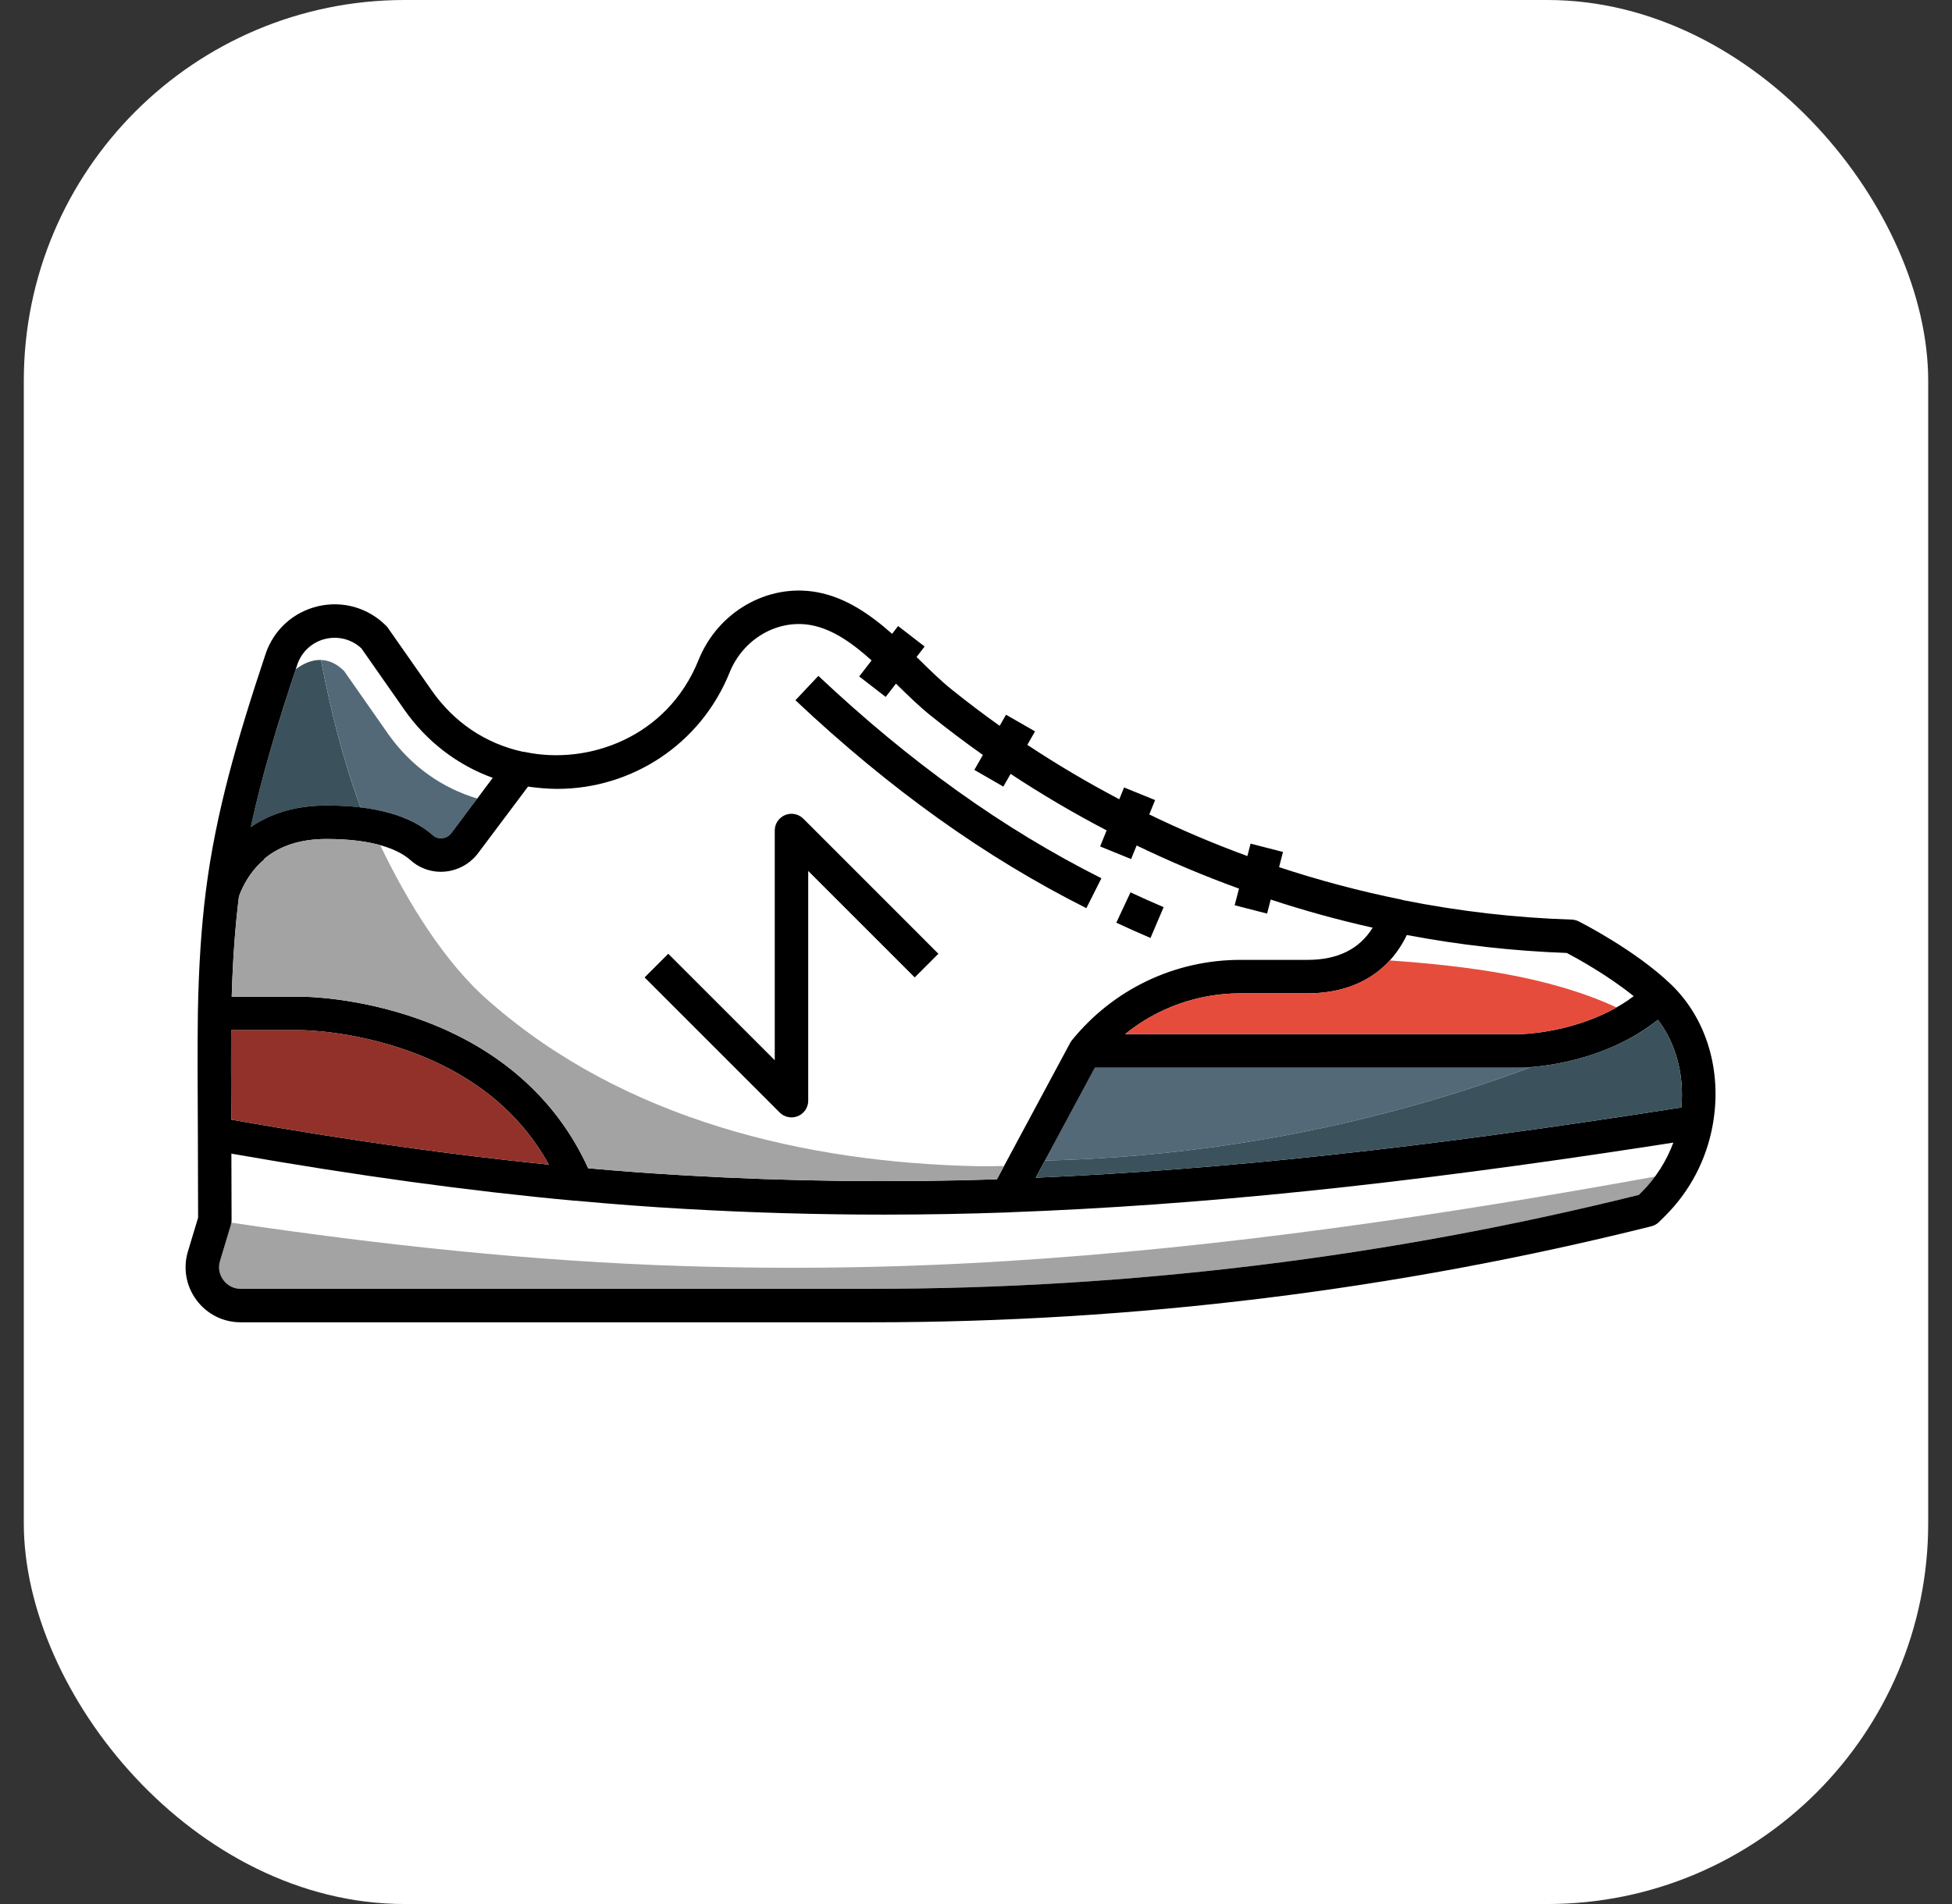 <svg width="41" height="40" viewBox="0 0 41 40" fill="none" xmlns="http://www.w3.org/2000/svg">
<rect x="0" y="0" width="41" height="40" fill="#333333" stroke="none"/>
<g clip-path="url(#clip0_184_28331)">
<rect x="0.5" width="40" height="40" rx="8" fill="white"/>
<path d="M24.165 19.705C23.924 19.602 23.684 19.495 23.447 19.384L23.745 18.747C23.975 18.854 24.207 18.958 24.441 19.058L24.165 19.705ZM22.818 19.079C20.692 18.01 18.693 16.581 16.707 14.711L17.189 14.199C19.125 16.022 21.07 17.413 23.134 18.451L22.818 19.079ZM16.625 23.474C16.578 23.474 16.533 23.465 16.49 23.447C16.447 23.43 16.409 23.404 16.376 23.371L13.539 20.534L14.036 20.037L16.273 22.274V17.448C16.273 17.378 16.293 17.31 16.332 17.253C16.371 17.195 16.426 17.15 16.49 17.123C16.554 17.096 16.625 17.089 16.693 17.103C16.761 17.116 16.824 17.15 16.873 17.199L19.71 20.037L19.213 20.534L16.976 18.297V23.122C16.976 23.169 16.967 23.214 16.949 23.257C16.932 23.3 16.906 23.338 16.873 23.371C16.84 23.404 16.802 23.43 16.759 23.447C16.716 23.465 16.671 23.474 16.625 23.474Z" fill="black"/>
<path d="M31.926 22.428H22.996L22.525 23.306L21.949 24.381C25.425 24.302 28.923 23.63 32.164 22.417C32.027 22.428 31.941 22.428 31.926 22.428Z" fill="#536978"/>
<path d="M6.213 14.059C6.107 14.378 6.004 14.697 5.904 15.018C5.835 15.239 5.768 15.46 5.702 15.682C5.533 16.261 5.387 16.82 5.268 17.375C5.696 17.078 6.233 16.922 6.858 16.922C7.113 16.922 7.352 16.936 7.573 16.962C7.204 15.967 6.943 14.919 6.741 13.865C6.559 13.859 6.379 13.932 6.213 14.059Z" fill="#3B515B"/>
<path d="M9.286 17.61C9.324 17.606 9.361 17.595 9.395 17.576C9.429 17.557 9.458 17.531 9.481 17.5L9.671 17.246L9.871 16.981L10.025 16.776C9.304 16.561 8.637 16.111 8.147 15.411L7.227 14.096C7.071 13.94 6.906 13.87 6.741 13.865C6.944 14.919 7.204 15.967 7.574 16.962C8.237 17.041 8.748 17.238 9.097 17.551C9.166 17.612 9.245 17.614 9.286 17.61Z" fill="#536978"/>
<path d="M5.056 27.076H18.304C23.736 27.075 29.149 26.413 34.421 25.103L34.482 25.043C34.583 24.941 34.676 24.833 34.761 24.718C30.255 25.536 25.717 26.207 21.144 26.493C18.889 26.634 16.628 26.669 14.37 26.598C11.184 26.499 8.011 26.154 4.86 25.686C4.857 25.702 4.854 25.718 4.849 25.734L4.621 26.491C4.579 26.63 4.605 26.776 4.692 26.892C4.778 27.009 4.911 27.076 5.056 27.076Z" fill="#A3A3A3"/>
<path d="M35.096 20.678C34.344 19.957 33.207 19.381 33.159 19.357C33.114 19.334 33.063 19.321 33.012 19.319C31.832 19.282 30.641 19.144 29.47 18.91C29.456 18.906 29.444 18.901 29.43 18.898C28.562 18.722 27.706 18.495 26.866 18.217L26.948 17.898L26.267 17.723L26.2 17.984C25.499 17.727 24.811 17.436 24.139 17.11L24.262 16.808L23.61 16.543L23.51 16.791C22.847 16.443 22.202 16.061 21.578 15.648L21.74 15.365L21.131 15.015L20.997 15.248C20.652 15.002 20.314 14.747 19.984 14.481C19.763 14.304 19.54 14.085 19.304 13.853L19.251 13.802L19.421 13.582L18.864 13.152L18.738 13.316C18.278 12.909 17.765 12.551 17.161 12.441C16.126 12.252 15.079 12.852 14.672 13.866C14.015 15.5 12.346 16.075 11.036 15.8C11.018 15.796 10.999 15.794 10.981 15.793C10.198 15.621 9.537 15.177 9.068 14.506L8.148 13.191C8.136 13.174 8.123 13.158 8.108 13.144C7.731 12.767 7.196 12.614 6.676 12.737C6.157 12.86 5.746 13.235 5.577 13.742C4.976 15.546 4.533 17.08 4.326 18.702C4.228 19.476 4.174 20.297 4.156 21.284L4.156 21.285C4.156 21.286 4.156 21.287 4.156 21.287C4.156 21.287 4.152 21.682 4.151 21.88V21.88C4.149 22.303 4.151 22.733 4.153 23.149C4.154 23.372 4.155 23.595 4.156 23.817C4.156 23.818 4.156 23.819 4.156 23.82L4.161 25.581L3.948 26.288C3.841 26.642 3.907 27.015 4.127 27.312C4.348 27.609 4.686 27.779 5.056 27.779H18.304C23.821 27.779 29.333 27.1 34.686 25.762C34.748 25.746 34.804 25.715 34.849 25.669L34.979 25.54C35.499 25.02 35.843 24.362 35.974 23.635C36.177 22.506 35.849 21.401 35.096 20.678ZM34.761 21.472C34.782 21.456 34.803 21.441 34.823 21.425C35.2 21.916 35.38 22.583 35.315 23.266L35.132 23.294C29.86 24.119 25.685 24.571 21.755 24.742L22.997 22.429H31.926C31.996 22.429 33.504 22.416 34.736 21.491C34.744 21.485 34.753 21.478 34.761 21.472ZM29.549 19.643C30.659 19.853 31.782 19.979 32.91 20.02C33.117 20.129 33.768 20.486 34.315 20.928L34.305 20.935C34.279 20.955 34.252 20.974 34.225 20.992C34.214 21 34.202 21.009 34.191 21.017C34.152 21.043 34.113 21.069 34.073 21.093C34.068 21.096 34.062 21.1 34.056 21.103C34.022 21.124 33.987 21.145 33.953 21.164C33.944 21.17 33.934 21.174 33.925 21.18C33.894 21.197 33.863 21.214 33.832 21.23C32.902 21.714 31.938 21.725 31.926 21.725H23.632C24.311 21.174 25.162 20.868 26.057 20.868H27.467C28.438 20.868 29.167 20.436 29.549 19.643ZM6.244 13.964C6.288 13.83 6.366 13.71 6.47 13.615C6.574 13.52 6.701 13.453 6.838 13.421C6.97 13.39 7.108 13.391 7.24 13.426C7.371 13.461 7.492 13.528 7.591 13.621L8.492 14.909C8.958 15.576 9.606 16.072 10.35 16.341L9.481 17.5C9.458 17.531 9.429 17.557 9.395 17.576C9.361 17.595 9.324 17.606 9.286 17.61C9.244 17.614 9.166 17.612 9.097 17.551C8.631 17.134 7.878 16.922 6.858 16.922C6.234 16.922 5.696 17.078 5.268 17.375C5.5 16.292 5.834 15.193 6.244 13.964ZM5.019 18.833C5.032 18.798 5.045 18.763 5.059 18.729C5.162 18.492 5.319 18.248 5.557 18.049L5.548 18.045C5.877 17.767 6.314 17.626 6.858 17.626C7.906 17.626 8.399 17.87 8.628 18.075C8.825 18.251 9.089 18.336 9.355 18.31C9.49 18.296 9.621 18.255 9.74 18.188C9.858 18.121 9.962 18.031 10.043 17.922L11.091 16.525C11.284 16.553 11.518 16.573 11.705 16.573C13.274 16.573 14.721 15.63 15.324 14.129C15.608 13.423 16.328 13.004 17.035 13.133C17.491 13.216 17.908 13.516 18.307 13.874L18.047 14.211L18.603 14.641L18.819 14.362C19.055 14.593 19.298 14.832 19.543 15.029C19.902 15.317 20.269 15.595 20.645 15.86L20.465 16.174L21.074 16.525L21.227 16.258C21.879 16.688 22.552 17.084 23.244 17.445L23.107 17.782L23.758 18.047L23.874 17.762C24.575 18.1 25.292 18.403 26.024 18.668L25.933 19.018L26.614 19.193L26.69 18.898C27.394 19.13 28.109 19.327 28.832 19.489C28.554 19.938 28.097 20.165 27.468 20.165H26.057C24.675 20.165 23.384 20.781 22.513 21.856C22.511 21.858 22.51 21.86 22.508 21.863C22.503 21.87 22.498 21.877 22.493 21.884C22.489 21.891 22.485 21.897 22.481 21.904C22.479 21.906 22.478 21.908 22.477 21.911L20.939 24.775C18.782 24.846 16.592 24.82 14.426 24.695C13.734 24.656 13.044 24.605 12.354 24.543C12.316 24.459 12.275 24.376 12.233 24.294C11.55 22.961 10.371 21.969 8.797 21.409C7.495 20.945 6.389 20.939 6.342 20.939C6.342 20.939 5.853 20.939 5.144 20.939L5.144 20.939H4.867C4.89 20.152 4.939 19.474 5.019 18.833ZM4.854 21.884L4.856 21.642C5.718 21.643 6.343 21.642 6.342 21.642C6.352 21.642 7.391 21.65 8.582 22.078C9.933 22.564 10.921 23.367 11.529 24.468L11.503 24.464C9.524 24.264 7.427 23.97 5.127 23.569L5.127 23.569C5.038 23.553 4.948 23.537 4.858 23.521L4.856 23.145C4.854 22.732 4.852 22.304 4.854 21.884ZM34.482 25.043L34.421 25.103C29.149 26.413 23.736 27.075 18.304 27.076H5.056C4.911 27.076 4.778 27.009 4.692 26.892C4.605 26.776 4.579 26.63 4.621 26.491L4.849 25.734C4.859 25.701 4.864 25.666 4.864 25.632L4.86 24.236L4.895 24.242C7.499 24.698 9.846 25.02 12.056 25.224C12.066 25.225 12.077 25.226 12.088 25.226C12.091 25.226 12.093 25.225 12.095 25.225C12.869 25.297 13.639 25.355 14.386 25.397C15.779 25.477 17.174 25.517 18.57 25.517C19.447 25.517 20.323 25.501 21.192 25.47C21.198 25.469 21.204 25.468 21.209 25.468C25.212 25.32 29.421 24.886 34.741 24.067V24.067C34.871 24.047 35.002 24.026 35.134 24.006L35.145 24.004L35.147 24.004C35.003 24.394 34.776 24.749 34.482 25.043Z" fill="black"/>
<path d="M35.315 23.266C35.38 22.583 35.2 21.916 34.823 21.425C34.803 21.441 34.782 21.456 34.761 21.472C34.753 21.478 34.744 21.485 34.736 21.491C33.776 22.212 32.649 22.378 32.165 22.417H32.165C28.923 23.63 25.425 24.302 21.949 24.381C21.899 24.474 21.851 24.563 21.806 24.648L21.755 24.742C25.685 24.571 29.86 24.119 35.132 23.294C35.193 23.285 35.254 23.275 35.315 23.266Z" fill="#3B515B"/>
<path d="M27.467 20.868H26.057C25.162 20.868 24.311 21.174 23.631 21.725H31.926C31.938 21.725 32.901 21.714 33.832 21.23C33.863 21.214 33.894 21.197 33.925 21.18C33.934 21.174 33.944 21.17 33.953 21.164C32.538 20.509 30.809 20.292 29.191 20.177H29.191C28.779 20.628 28.191 20.868 27.467 20.868Z" fill="#E64C3C"/>
<path d="M8.582 22.078C7.391 21.65 6.352 21.642 6.342 21.642C6.343 21.642 5.718 21.643 4.856 21.642C4.855 21.73 4.854 21.818 4.854 21.884C4.852 22.304 4.854 22.732 4.856 23.145C4.857 23.271 4.857 23.396 4.858 23.521C4.948 23.537 5.038 23.553 5.127 23.569L5.127 23.569C7.427 23.97 9.524 24.264 11.503 24.464L11.529 24.468C10.921 23.367 9.933 22.564 8.582 22.078Z" fill="#91312A"/>
<path d="M10.297 21.055C9.337 20.236 8.543 18.917 7.986 17.755C7.709 17.678 7.344 17.625 6.858 17.625C6.314 17.625 5.877 17.767 5.548 18.045L5.557 18.049C5.319 18.248 5.162 18.492 5.06 18.729C5.045 18.763 5.032 18.798 5.019 18.833C4.939 19.474 4.89 20.151 4.867 20.939H5.144L5.144 20.939C5.853 20.939 6.342 20.939 6.342 20.939C6.389 20.939 7.495 20.945 8.797 21.409C10.372 21.969 11.55 22.961 12.233 24.294C12.276 24.376 12.316 24.459 12.354 24.543C13.044 24.605 13.735 24.656 14.426 24.695C16.595 24.82 18.768 24.846 20.94 24.775L21.09 24.495C20.909 24.5 20.73 24.5 20.562 24.5C16.906 24.43 13.109 23.516 10.297 21.055Z" fill="#A3A3A3"/>
</g>
<defs>
<clipPath id="clip0_184_28331">
<rect width="40" height="40" fill="white" transform="translate(0.5)"/>
</clipPath>
</defs>
</svg>
